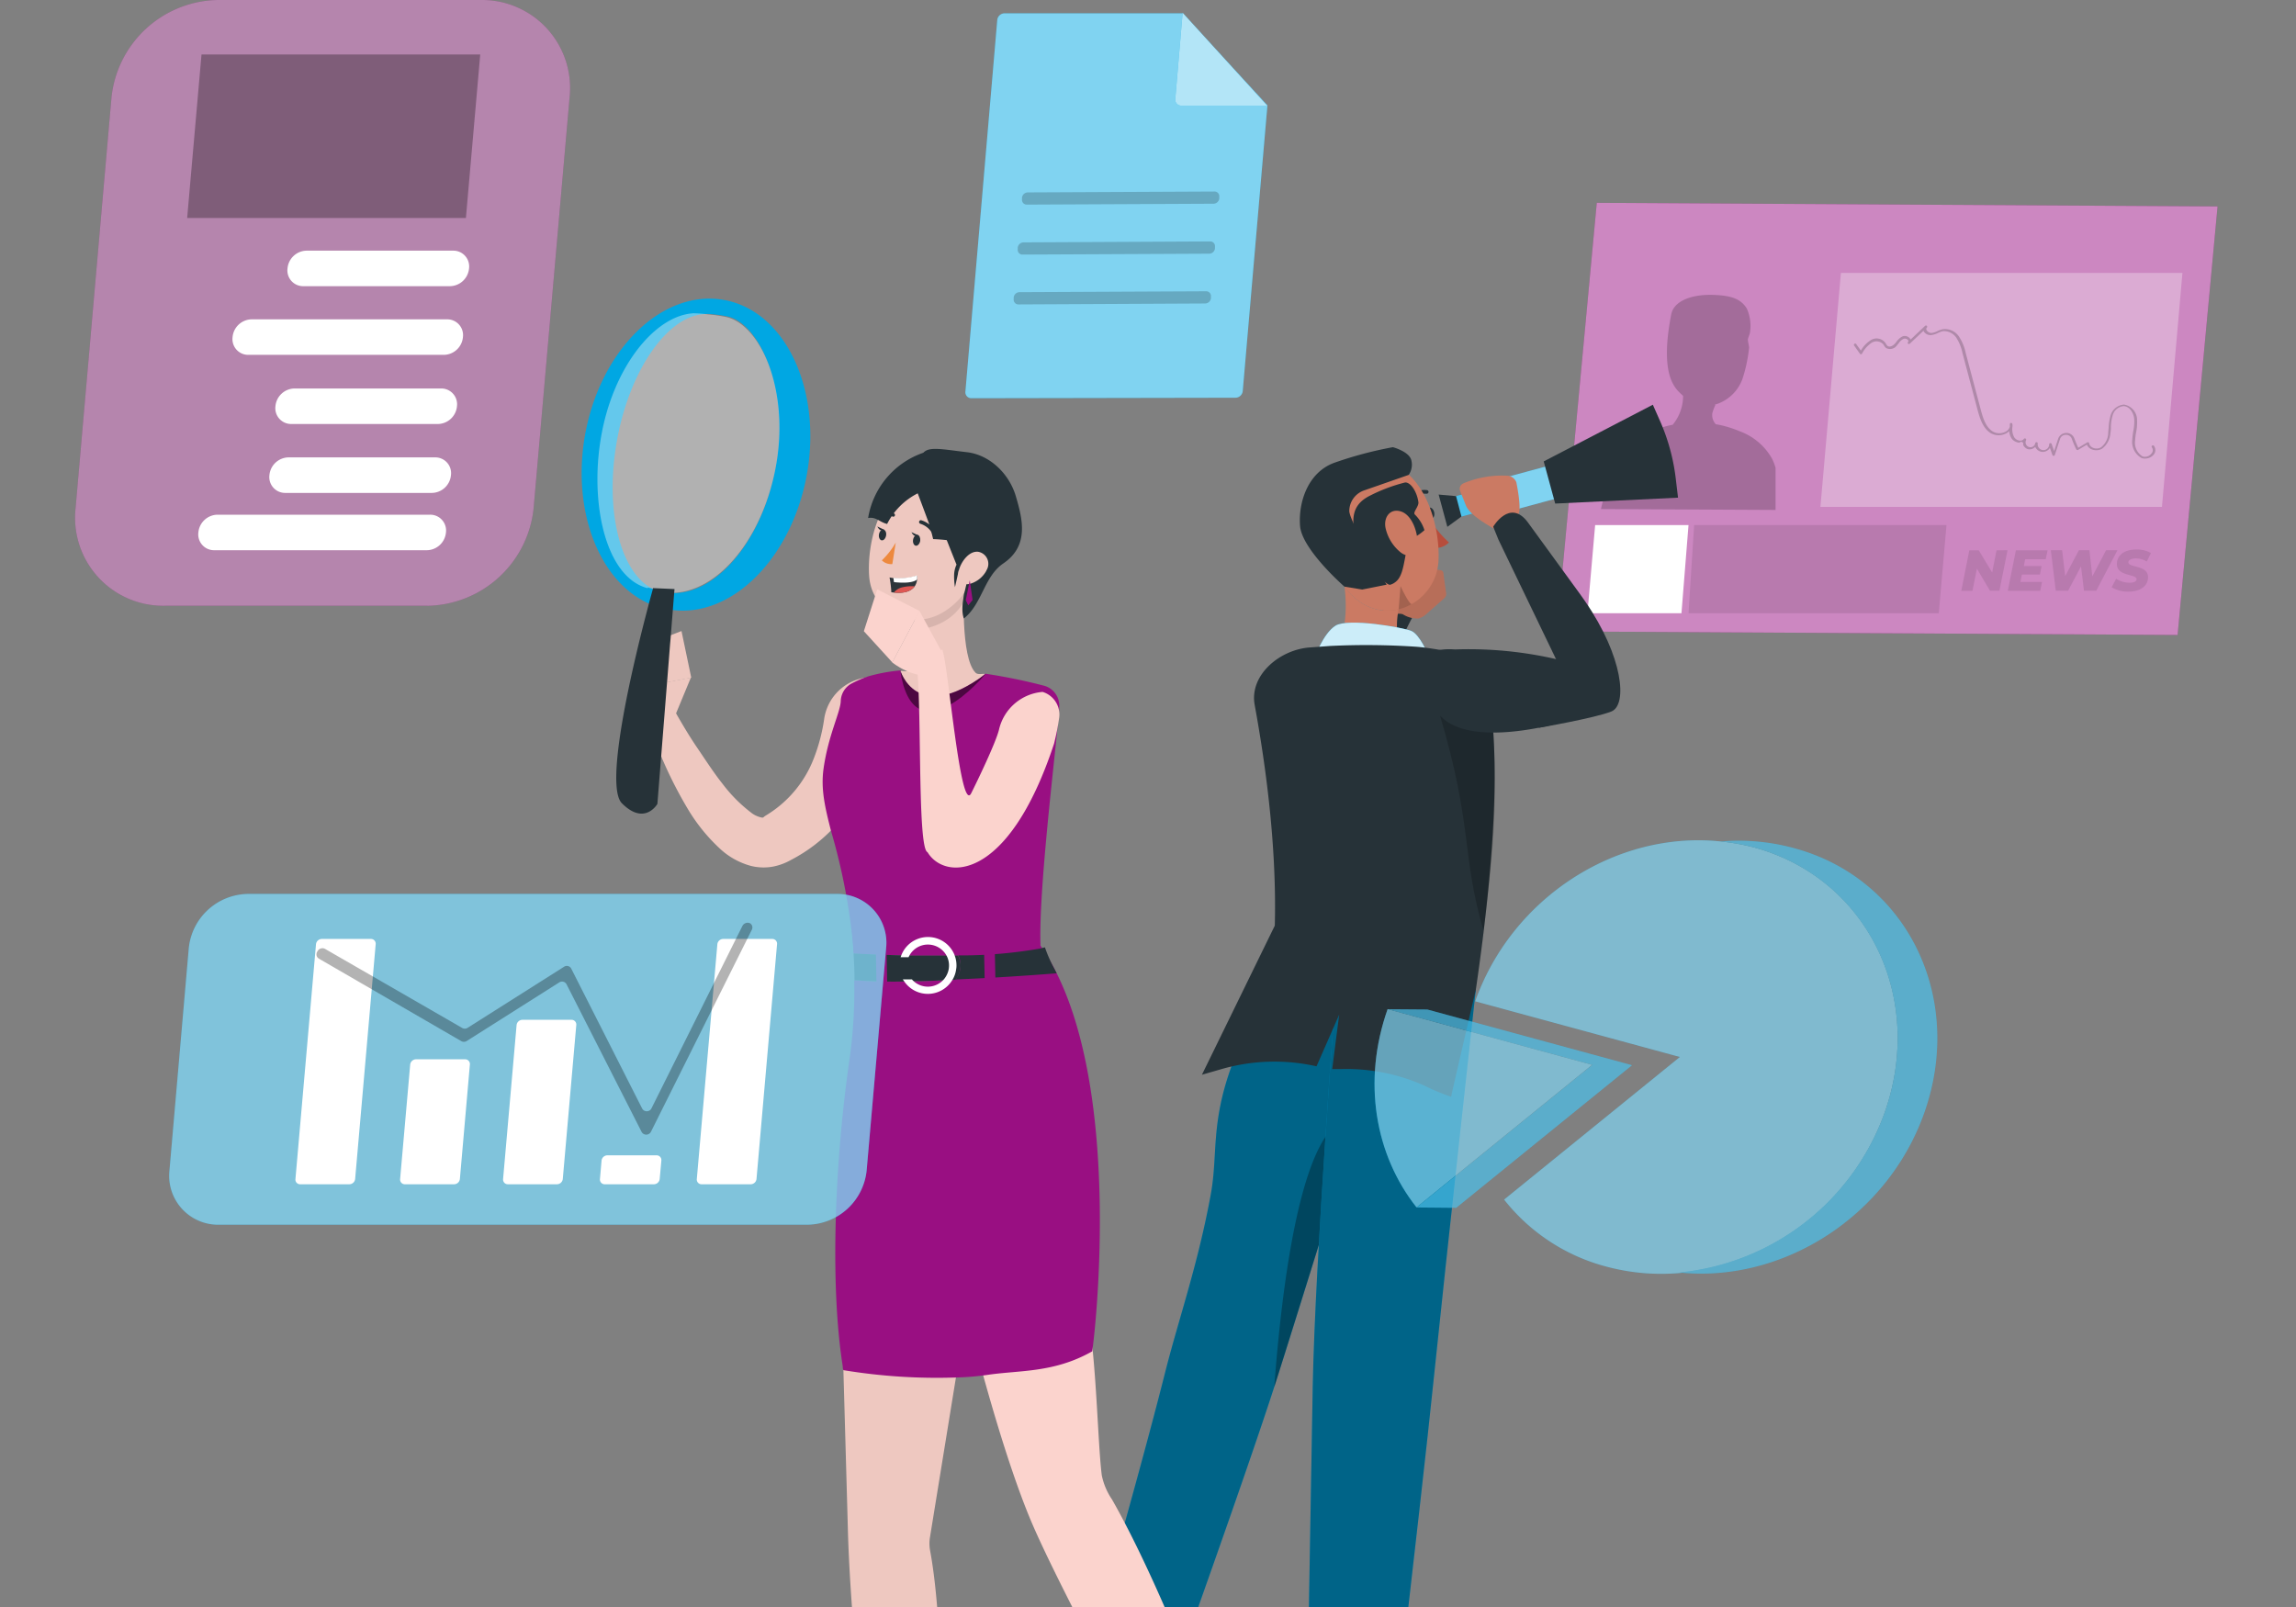 <svg xmlns="http://www.w3.org/2000/svg" xmlns:xlink="http://www.w3.org/1999/xlink" width="400" height="280" viewBox="0 0 400 280">
  <rect x="0" y="0" width="400" height="280" fill="#808080" stroke="none"/>
  <defs>
    <clipPath id="clip-path">
      <rect id="Rectángulo_31075" data-name="Rectángulo 31075" width="400" height="280" transform="translate(180 6457)" fill="#990f82"/>
    </clipPath>
  </defs>
  <g id="Enmascarar_grupo_48" data-name="Enmascarar grupo 48" transform="translate(-180 -6457)" clip-path="url(#clip-path)">
    <g id="Analyze-rafiki" transform="translate(123.89 6380.941)">
      <g id="freepik--Shadow--inject-24" transform="translate(56.11 414.716)">
        <ellipse id="freepik--path--inject-24" cx="200" cy="11.677" rx="200" ry="11.677" fill="#f5f5f5"/>
      </g>
      <g id="freepik--News--inject-24" transform="translate(327.326 111.4)">
        <g id="freepik--monitor-screen--inject-24">
          <g id="freepik--PC--inject-24">
            <path id="Trazado_103921" data-name="Trazado 103921" d="M427.194,185.61l-108.154-.619,6.973-74.671,108.144.629Z" transform="translate(-319.04 -110.32)" fill="#990f82"/>
          </g>
        </g>
        <path id="Trazado_103922" data-name="Trazado 103922" d="M326.013,110.32l-6.973,74.671,108.154.619,6.963-74.661Z" transform="translate(-319.04 -110.32)" fill="#fff" opacity="0.5"/>
        <g id="Grupo_90655" data-name="Grupo 90655" transform="translate(7.695 16.032)" opacity="0.2">
          <path id="Trazado_103923" data-name="Trazado 103923" d="M350.741,149.657a20.3,20.3,0,0,0-2.641-.908,14.05,14.05,0,0,0-1.589-.34,2.352,2.352,0,0,1-.609-1.919,8.061,8.061,0,0,1,.526-1.413l-.1-.072a7.221,7.221,0,0,0,4.848-4.559,26.1,26.1,0,0,0,1.135-5.385c0-.268-.248-1.2-.206-1.465s.32-.9.351-1.124a7.489,7.489,0,0,0-.536-4.209c-.949-1.537-2.4-2.249-5.591-2.383-3.982-.186-7.128,1.032-7.582,3.373-2.259,11.553,1.186,13.245,2.063,14.225a7.87,7.87,0,0,1-1.815,5.023,13.72,13.72,0,0,0-4.054,1.4c-.887.475-4.477,2.311-5.013,3.156-1.908,3.095-3.425,10.129-3.425,10.129l30.419.155V156a8.879,8.879,0,0,0-.67-1.692,10.686,10.686,0,0,0-5.508-4.652Z" transform="translate(-326.5 -125.862)"/>
        </g>
        <path id="Trazado_103924" data-name="Trazado 103924" d="M340.6,180.109H324.22l1.341-15.359h16.267Z" transform="translate(-318.877 -108.605)" fill="#fff"/>
        <path id="Trazado_103925" data-name="Trazado 103925" d="M342.27,164.75h43.963l-1.341,15.359h-43.6Z" transform="translate(-318.339 -108.605)" opacity="0.1"/>
        <path id="Trazado_103926" data-name="Trazado 103926" d="M423.068,162.925h-59.5l3.569-40.765h59.5Z" transform="translate(-317.637 -109.947)" fill="#fff" opacity="0.3"/>
        <g id="Grupo_90656" data-name="Grupo 90656" transform="translate(51.77 21.38)" opacity="0.2">
          <path id="Trazado_103927" data-name="Trazado 103927" d="M419.867,154.228a1.537,1.537,0,0,1-.557-.113,3.2,3.2,0,0,1-1.589-3.218,13.521,13.521,0,0,1,.175-1.465,8.58,8.58,0,0,0,.165-2.063c-.083-1.083-.815-2.259-1.857-2.28a2.176,2.176,0,0,0-1.919,1.681,7.541,7.541,0,0,0-.289,1.95,4.443,4.443,0,0,1-.082,1.032,3.683,3.683,0,0,1-1.454,2.754,2.063,2.063,0,0,1-1.877.083,1.506,1.506,0,0,1-.774-.784l-1.537.918a.206.206,0,0,1-.175,0,.2.2,0,0,1-.145-.113,16.494,16.494,0,0,1-.763-1.815,1.032,1.032,0,0,0-1.032-.7h0a1.031,1.031,0,0,0-1.031.743l-.9,2.764a.217.217,0,0,1-.206.155h0a.237.237,0,0,1-.217-.155l-.433-1.238a1.577,1.577,0,0,1-.268.32,1.465,1.465,0,0,1-1.032.382,1.444,1.444,0,0,1-1.031-.516,1.505,1.505,0,0,1-.227-.361,1.783,1.783,0,0,1-.3.237,1.3,1.3,0,0,1-1.031.144,1.32,1.32,0,0,1-.774-.753.361.361,0,0,0-.619-.361,1.805,1.805,0,0,1-1.424-.774,2.857,2.857,0,0,1-.392-1.238,2.435,2.435,0,0,1-.433.34,2.785,2.785,0,0,1-2.806,0c-1.32-.846-1.846-2.465-2.269-4.044l-2.62-9.872a7.911,7.911,0,0,0-1.083-2.7,2.579,2.579,0,0,0-2.362-1.135,4.21,4.21,0,0,0-.866.32,3.528,3.528,0,0,1-1.186.361,1.372,1.372,0,0,1-1.279-.681v-.1l-2.414,2.28a.227.227,0,0,1-.3,0,.237.237,0,0,1,0-.3.237.237,0,0,0,0-.32.712.712,0,0,0-.732-.248,2.156,2.156,0,0,0-.908.8c-.1.124-.2.248-.3.361a1.454,1.454,0,0,1-1.888.454,1.671,1.671,0,0,1-.371-.454,1.576,1.576,0,0,0-.144-.217,1.6,1.6,0,0,0-2.063-.2,5.158,5.158,0,0,0-1.609,1.857.2.2,0,0,1-.175.1.237.237,0,0,1-.2-.093l-.97-1.372a.227.227,0,1,1,.361-.258l.784,1.093a4.941,4.941,0,0,1,1.578-1.723,1.888,1.888,0,0,1,2.806.567,1.279,1.279,0,0,0,.258.34c.382.289.98-.052,1.289-.4q.134-.155.279-.34a2.62,2.62,0,0,1,1.114-.949,1.155,1.155,0,0,1,1.228.4.847.847,0,0,1,.113.175l2.517-2.383a.217.217,0,0,1,.309,0,.227.227,0,0,1,0,.309.33.33,0,0,0-.062.4,1.032,1.032,0,0,0,.866.536,3.1,3.1,0,0,0,1.032-.33,4.507,4.507,0,0,1,.97-.34A2.96,2.96,0,0,1,387.55,133a8.251,8.251,0,0,1,1.155,2.847l2.62,9.872c.413,1.558.887,3.022,2.063,3.775a2.321,2.321,0,0,0,2.341,0,1.434,1.434,0,0,0,.66-.815v-.454a.227.227,0,0,1,.217-.206h0a.237.237,0,0,1,.227.206,1.724,1.724,0,0,1,0,.516,2.939,2.939,0,0,0,.33,1.795,1.331,1.331,0,0,0,1.031.567h0a.722.722,0,0,0,.629-.3.227.227,0,0,1,.3-.062.217.217,0,0,1,.082.3.866.866,0,0,0,0,.7.846.846,0,0,0,1.609-.186.227.227,0,0,1,.247-.186.217.217,0,0,1,.186.248,1,1,0,1,0,1.991.134.217.217,0,0,1,.186-.217.227.227,0,0,1,.248.144l.433,1.248.691-2.135a1.527,1.527,0,0,1,1.444-1.032h0a1.475,1.475,0,0,1,1.413,1.032c.2.526.413,1.032.65,1.558l1.578-.949a.229.229,0,0,1,.33.175,1.032,1.032,0,0,0,.609.743,1.537,1.537,0,0,0,1.454-.052,3.259,3.259,0,0,0,1.248-2.434c0-.32.062-.64.082-.959a8.409,8.409,0,0,1,.309-2.063,2.641,2.641,0,0,1,2.362-1.991,2.723,2.723,0,0,1,2.28,2.7,8.574,8.574,0,0,1-.165,2.125,11.412,11.412,0,0,0-.175,1.424,2.775,2.775,0,0,0,1.31,2.785,1.4,1.4,0,0,0,1.527-.505.825.825,0,0,0,.113-1.031.227.227,0,1,1,.361-.258,1.227,1.227,0,0,1-.124,1.537,1.96,1.96,0,0,1-1.537.629Z" transform="translate(-369.228 -131.047)"/>
        </g>
        <g id="Grupo_90657" data-name="Grupo 90657" transform="translate(70.473 60.403)" opacity="0.1">
          <path id="Trazado_103928" data-name="Trazado 103928" d="M395.416,169,394,176.056h-1.64l-2.28-3.848-.774,3.868h-1.95l1.4-7.056h1.65l2.331,3.858.763-3.858Z" transform="translate(-387.36 -168.874)"/>
          <path id="Trazado_103929" data-name="Trazado 103929" d="M398.243,170.567l-.237,1.186H401.1l-.289,1.485h-3.146l-.248,1.289h3.765l-.32,1.547H395.21l1.413-7.056h5.519l-.32,1.547Z" transform="translate(-387.113 -168.873)"/>
          <path id="Trazado_103930" data-name="Trazado 103930" d="M414.085,169l-3.693,7.056h-2.135l-.516-4.25-2.249,4.25h-2.146L402.48,169h1.97l.536,4.508L407.369,169h1.836l.5,4.57,2.4-4.57Z" transform="translate(-386.883 -168.874)"/>
          <path id="Trazado_103931" data-name="Trazado 103931" d="M412.75,175.461l.794-1.485a4.394,4.394,0,0,0,2.342.691c.763,0,1.207-.237,1.207-.619,0-.949-3.425-.433-3.425-2.641,0-1.527,1.3-2.527,3.383-2.527a4.982,4.982,0,0,1,2.548.609l-.732,1.485a3.528,3.528,0,0,0-1.929-.536c-.825,0-1.269.3-1.269.681,0,.97,3.425.413,3.425,2.589,0,1.516-1.331,2.507-3.394,2.507a5.529,5.529,0,0,1-2.95-.753Z" transform="translate(-386.56 -168.878)"/>
        </g>
      </g>
      <g id="freepik--Document--inject-24" transform="translate(224.291 78.288)">
        <path id="Trazado_103932" data-name="Trazado 103932" d="M271.778,94.35l-4.3,49.77a1.289,1.289,0,0,1-1.258,1.166l-46.026.083a1.031,1.031,0,0,1-1.032-1.155l5.55-64.738a1.289,1.289,0,0,1,1.258-1.166h31.007Z" transform="translate(-219.153 -78.217)" fill="#00a7e3"/>
        <g id="Grupo_90658" data-name="Grupo 90658" transform="translate(0 0.093)" opacity="0.5">
          <path id="Trazado_103933" data-name="Trazado 103933" d="M271.778,94.35l-4.3,49.77a1.289,1.289,0,0,1-1.258,1.166l-46.026.083a1.031,1.031,0,0,1-1.032-1.155l5.55-64.738a1.289,1.289,0,0,1,1.258-1.166h31.007Z" transform="translate(-219.153 -78.31)" fill="#fff"/>
        </g>
        <path id="Trazado_103934" data-name="Trazado 103934" d="M262.244,108.41l-32.493.155a1.031,1.031,0,0,0-1.032.918v.3a.825.825,0,0,0,.846.908l32.493-.155a1.032,1.032,0,0,0,1.032-.918v-.3a.825.825,0,0,0-.846-.908Z" transform="translate(-218.851 -77.269)" opacity="0.2"/>
        <path id="Trazado_103935" data-name="Trazado 103935" d="M261.545,116.84l-32.513.165a1.031,1.031,0,0,0-1.032.918v.3a.815.815,0,0,0,.836.908l32.493-.155a1.032,1.032,0,0,0,1.032-.918v-.3a.825.825,0,0,0-.815-.918Z" transform="translate(-218.874 -77.003)" opacity="0.2"/>
        <path id="Trazado_103936" data-name="Trazado 103936" d="M260.844,125.26l-32.493.155a1.032,1.032,0,0,0-1.032.918v.3a.825.825,0,0,0,.836.918l32.493-.165a1.032,1.032,0,0,0,1.032-.918v-.3a.825.825,0,0,0-.835-.908Z" transform="translate(-218.896 -76.738)" opacity="0.2"/>
        <path id="Trazado_103937" data-name="Trazado 103937" d="M255.889,78.22,254.61,93.239a1.032,1.032,0,0,0,1.032,1.155h14.967Z" transform="translate(-218.036 -78.22)" fill="#00a7e3"/>
        <path id="Trazado_103938" data-name="Trazado 103938" d="M255.889,78.22,254.61,93.239a1.032,1.032,0,0,0,1.032,1.155h14.967Z" transform="translate(-218.036 -78.22)" fill="#fff" opacity="0.7"/>
      </g>
      <g id="freepik--Info--inject-24" transform="translate(69.191 76.058)">
        <g id="Grupo_90659" data-name="Grupo 90659" opacity="0.7">
          <path id="Trazado_103939" data-name="Trazado 103939" d="M130.227,181.6H84.407a15.339,15.339,0,0,1-15.524-17.01L75.134,93.08A18.949,18.949,0,0,1,93.639,76.06h45.82a15.339,15.339,0,0,1,15.473,17.02l-6.261,71.515a18.928,18.928,0,0,1-18.443,17.01Z" transform="translate(-68.791 -76.058)" fill="#990f82"/>
          <path id="Trazado_103940" data-name="Trazado 103940" d="M130.227,181.6H84.407a15.339,15.339,0,0,1-15.524-17.01L75.134,93.08A18.949,18.949,0,0,1,93.639,76.06h45.82a15.339,15.339,0,0,1,15.473,17.02l-6.261,71.515a18.928,18.928,0,0,1-18.443,17.01Z" transform="translate(-68.791 -76.058)" fill="#fff" opacity="0.5"/>
        </g>
        <path id="Trazado_103941" data-name="Trazado 103941" d="M129.427,169.189H92.4a2.754,2.754,0,0,1-2.785-3.095h0A3.4,3.4,0,0,1,92.932,163h37.031a2.754,2.754,0,0,1,2.785,3.095h0A3.4,3.4,0,0,1,129.427,169.189Z" transform="translate(-68.136 -73.319)" fill="#fff"/>
        <path id="Trazado_103942" data-name="Trazado 103942" d="M132.975,124.589h-25.52a2.744,2.744,0,0,1-2.785-3.095h0a3.394,3.394,0,0,1,3.321-3.095h25.52a2.754,2.754,0,0,1,2.785,3.095h0a3.4,3.4,0,0,1-3.321,3.095Z" transform="translate(-67.661 -74.724)" fill="#fff"/>
        <path id="Trazado_103943" data-name="Trazado 103943" d="M132.216,136.189H98.176a2.744,2.744,0,0,1-2.785-3.095h0A3.394,3.394,0,0,1,98.7,130h34.04a2.754,2.754,0,0,1,2.785,3.095h0A3.394,3.394,0,0,1,132.216,136.189Z" transform="translate(-67.954 -74.359)" fill="#fff"/>
        <path id="Trazado_103944" data-name="Trazado 103944" d="M130.935,147.869h-25.52a2.754,2.754,0,0,1-2.785-3.095h0a3.394,3.394,0,0,1,3.321-3.095h25.52a2.754,2.754,0,0,1,2.785,3.095h0a3.394,3.394,0,0,1-3.321,3.095Z" transform="translate(-67.725 -73.991)" fill="#fff"/>
        <path id="Trazado_103945" data-name="Trazado 103945" d="M129.915,159.509H104.4a2.754,2.754,0,0,1-2.785-3.095h0a3.4,3.4,0,0,1,3.321-3.095h25.52a2.744,2.744,0,0,1,2.785,3.095h0a3.394,3.394,0,0,1-3.321,3.095Z" transform="translate(-67.758 -73.624)" fill="#fff"/>
        <path id="Trazado_103946" data-name="Trazado 103946" d="M136.284,113.75H87.72l2.5-28.49H138.78Z" transform="translate(-68.195 -75.768)" opacity="0.3"/>
      </g>
      <g id="freepik--character-2--inject-24" transform="translate(222.445 146.574)">
        <rect id="Rectángulo_31409" data-name="Rectángulo 31409" width="13.069" height="3.682" transform="translate(84.748 16.625) rotate(-15.16)" fill="#00a7e3"/>
        <rect id="Rectángulo_31410" data-name="Rectángulo 31410" width="13.069" height="3.682" transform="translate(84.748 16.625) rotate(-15.16)" fill="#fff" opacity="0.3"/>
        <path id="Trazado_103947" data-name="Trazado 103947" d="M302.123,159.868l-3.033-.268,1.516,5.622,2.455-1.795Z" transform="translate(-214.789 -143.942)" fill="#263238"/>
        <rect id="Rectángulo_31411" data-name="Rectángulo 31411" width="19.568" height="5.859" transform="translate(92.3 13.656) rotate(-15.16)" fill="#00a7e3"/>
        <rect id="Rectángulo_31412" data-name="Rectángulo 31412" width="19.568" height="5.859" transform="translate(92.3 13.656) rotate(-15.16)" fill="#fff" opacity="0.5"/>
        <path id="Trazado_103948" data-name="Trazado 103948" d="M340.235,160.615l-21.4,1.032-2-7.344,19.011-9.882,1.331,3.012a35.071,35.071,0,0,1,2.641,9.686Z" transform="translate(-214.23 -144.42)" fill="#263238"/>
        <path id="Trazado_103949" data-name="Trazado 103949" d="M275,208.741c0-6.829,3.414-10.315,6.086-14.689l9.655-15.71c.464-.753-2.486,4.044-.846,1.176.918-1.6,4.044-1.619,5.3,1.032-3.373,6.189-3.982,11.347-5.983,18.113a95.712,95.712,0,0,1-3.507,9.284C279.5,219.469,275,211.712,275,208.741Z" transform="translate(-215.548 -143.354)" fill="#263238"/>
        <path id="Trazado_103950" data-name="Trazado 103950" d="M289,180.763c.866-1.774,2.806-5.384,3.662-7.169a1.97,1.97,0,0,1,.567-.784,2.063,2.063,0,0,1,.712-.237,12.729,12.729,0,0,1,5.807-.186.6.6,0,0,1,.371.2.639.639,0,0,1,.113.351c.144,1.032.289,2.146.444,3.218a1.465,1.465,0,0,1,0,.7,1.568,1.568,0,0,1-.454.557l-2.754,2.424a3.558,3.558,0,0,1-1.568.959,4.724,4.724,0,0,1-2.723-.732C292.095,179.639,289,180.763,289,180.763Z" transform="translate(-215.107 -143.547)" fill="#cb7a63"/>
        <g id="Grupo_90660" data-name="Grupo 90660" transform="translate(73.893 28.592)" opacity="0.1">
          <path id="Trazado_103951" data-name="Trazado 103951" d="M289,180.763c.866-1.774,2.806-5.384,3.662-7.169a1.97,1.97,0,0,1,.567-.784,2.063,2.063,0,0,1,.712-.237,12.729,12.729,0,0,1,5.807-.186.6.6,0,0,1,.371.2.639.639,0,0,1,.113.351c.144,1.032.289,2.146.444,3.218a1.465,1.465,0,0,1,0,.7,1.568,1.568,0,0,1-.454.557l-2.754,2.424a3.558,3.558,0,0,1-1.568.959,4.724,4.724,0,0,1-2.723-.732C292.095,179.639,289,180.763,289,180.763Z" transform="translate(-289 -172.138)"/>
        </g>
        <g id="freepik--group--inject-24" transform="translate(0 7.396)">
          <path id="Trazado_103952" data-name="Trazado 103952" d="M297.554,161.81c.351-.062.722.309.825.836s-.093,1.032-.444,1.032a.925.925,0,0,1-.815-.836C297.018,162.316,297.214,161.872,297.554,161.81Z" transform="translate(-214.852 -151.268)" fill="#263238"/>
          <path id="Trazado_103953" data-name="Trazado 103953" d="M298.489,168.763a3.1,3.1,0,0,0,2.445-.959,19.413,19.413,0,0,1-3.4-4.054Z" transform="translate(-214.838 -151.207)" fill="#b74d3c"/>
          <path id="Trazado_103954" data-name="Trazado 103954" d="M294.917,160.347a2.507,2.507,0,0,1,2.135-.866h.1a.32.32,0,0,0,0-.64,3.1,3.1,0,0,0-2.7,1.032.31.31,0,0,0-.082.206.32.32,0,0,0,.309.33A.3.3,0,0,0,294.917,160.347Z" transform="translate(-214.937 -151.362)" fill="#263238"/>
          <path id="Trazado_103955" data-name="Trazado 103955" d="M291.168,192.015c-9.108-.093-10.4-5.075-10.4-5.075,2.764-2.589,3-7.448,2.507-11.79a10.129,10.129,0,0,0,2.661,2.641,8.3,8.3,0,0,0,6.643,1.331.237.237,0,0,0,.113,0,1.148,1.148,0,0,0-.052.258c-.619,3.466-.217,7.221,3.4,8.355C296.047,187.7,301.2,192.118,291.168,192.015Z" transform="translate(-215.366 -150.848)" fill="#cb7a63"/>
          <path id="Trazado_103956" data-name="Trazado 103956" d="M292.911,177.909a12.185,12.185,0,0,0-.279,1.279.237.237,0,0,1-.113,0,8.3,8.3,0,0,1-6.643-1.331,10.129,10.129,0,0,1-2.661-2.641c-.113-1.1-.289-2.187-.475-3.167l9.8,5.622Z" transform="translate(-215.304 -150.945)" fill="#cb7a63"/>
          <path id="Trazado_103957" data-name="Trazado 103957" d="M278.07,187.532s1.527-4.415,3.724-5.776,11.708.3,13.193.918,2.919,4.126,2.919,4.126Z" transform="translate(-215.451 -150.656)" fill="#00a7e3"/>
          <path id="Trazado_103958" data-name="Trazado 103958" d="M278.07,187.532s1.527-4.415,3.724-5.776,11.708.3,13.193.918,2.919,4.126,2.919,4.126Z" transform="translate(-215.451 -150.656)" fill="#fff" opacity="0.8"/>
          <path id="Trazado_103959" data-name="Trazado 103959" d="M301.217,186.031c-1.475-.279-3.095-.536-4.8-.7a129.6,129.6,0,0,0-15.246-.155l-3.352.248c-5.323.279-10.759,4.776-9.8,10.016,5.292,28.831,3.28,44.83,2.641,49.513l35.855.351c4.322-29.429,3.61-44.355,2.311-51.576A9.511,9.511,0,0,0,301.217,186.031Z" transform="translate(-215.771 -150.537)" fill="#263238"/>
          <path id="Trazado_103960" data-name="Trazado 103960" d="M306.922,234.487l-1.351,10.387c2.775-21.27,3.879-30.141,3.043-44.974l-9.284-2.95C305.086,216.363,303.013,221.149,306.922,234.487Z" transform="translate(-214.781 -150.161)" opacity="0.2"/>
          <path id="Trazado_103961" data-name="Trazado 103961" d="M299.689,171.186a9.222,9.222,0,0,1-4.642,7.654H295a7.8,7.8,0,0,1-2.259.908.237.237,0,0,1-.113,0,8.3,8.3,0,0,1-6.643-1.331,10.129,10.129,0,0,1-2.661-2.641c-1.733-2.486-2.4-5.776-3.59-10.387a9.088,9.088,0,0,1,10.6-11.233C297.2,155.528,299.957,165.038,299.689,171.186Z" transform="translate(-215.408 -151.515)" fill="#cb7a63"/>
          <path id="Trazado_103962" data-name="Trazado 103962" d="M294.589,178.186a7.8,7.8,0,0,1-2.259.908l.33-4.044S294.115,178.186,294.589,178.186Z" transform="translate(-215.002 -150.851)" opacity="0.2"/>
          <path id="Trazado_103963" data-name="Trazado 103963" d="M295.532,166.988c-2.383,1.093-1.382,6.364-3.538,7.932a2.588,2.588,0,0,1-.887.454c-1.032.237-5.488-5.859-5.859-7.344-.959-3.878-.949-6.344,1.98-7.994a28.667,28.667,0,0,1,6.5-2.486c1.031,0,2.063,1.743,2.29,3.445.083.774-1.032,1.774-.609,2.156a6.633,6.633,0,0,1,1.661,2.713A9.282,9.282,0,0,1,295.532,166.988Z" transform="translate(-215.243 -151.402)" fill="#263238"/>
          <path id="Trazado_103964" data-name="Trazado 103964" d="M290.772,175.552l-4.26.846-3.095-.505s-7.427-6.468-7.736-10.6,1.382-9.284,5.921-10.965a67.049,67.049,0,0,1,10.253-2.733s2.93.774,3.229,2.342a3.1,3.1,0,0,1-.474,2.486l-7.7,2.682a3.827,3.827,0,0,0-2.651,3.641h0C284.366,164.7,290.772,175.552,290.772,175.552Z" transform="translate(-215.527 -151.59)" fill="#263238"/>
          <path id="Trazado_103965" data-name="Trazado 103965" d="M292.8,162.454c1.908.609,2.847,3.445,2.888,5.24.052,1.98-1.289,3.208-2.991,1.846a7.551,7.551,0,0,1-2.558-4.126C289.709,163.5,290.906,161.856,292.8,162.454Z" transform="translate(-215.073 -151.252)" fill="#cb7a63"/>
          <path id="Trazado_103966" data-name="Trazado 103966" d="M285.394,408.266a.165.165,0,0,1-.134-.144.144.144,0,0,1,.072-.175c.134-.052,2.62-1.465,3.806-1.145a.846.846,0,0,1,.547.392.64.64,0,0,1,0,.732c-.289.423-1.135.536-2.063.536a13.077,13.077,0,0,1-2.228-.2Zm3.321-1.2a7.489,7.489,0,0,0-2.8.908c1.331.186,3.095.175,3.466-.278.072-.072.113-.165,0-.371a.444.444,0,0,0-.33-.237.887.887,0,0,0-.33,0Z" transform="translate(-215.225 -143.549)" fill="#00a7e3"/>
          <path id="Trazado_103967" data-name="Trazado 103967" d="M285.322,408.277a.216.216,0,0,1-.072-.155,4.508,4.508,0,0,1,1.093-2.744,1.217,1.217,0,0,1,.949-.279c.464,0,.629.279.629.475.144.825-1.547,2.331-2.414,2.723h-.072a.227.227,0,0,1-.113-.021Zm1.857-2.857a.867.867,0,0,0-.6.248,3.981,3.981,0,0,0-.939,2.187c.887-.526,2.063-1.733,1.95-2.218,0,0,0-.186-.33-.186h-.1Z" transform="translate(-215.225 -143.602)" fill="#00a7e3"/>
          <path id="Trazado_103968" data-name="Trazado 103968" d="M278.46,392.13l7.1.01-.6,16.391-7.138-.01Z" transform="translate(-215.459 -144.01)" fill="#cb7a63"/>
          <path id="Trazado_103969" data-name="Trazado 103969" d="M286.712,407.786c4.858,2.981,6.344,3.095,11.955,4.343,1.228.279.444,3.239-2.486,3.239-4.858,0-5.364-.237-9.511-.248-3.548,0-7.613.155-10.439.2a1.106,1.106,0,0,1-.258,0,1.032,1.032,0,0,1-.763-1.238l1.372-6.334a.629.629,0,0,1,.609-.485H285a3.27,3.27,0,0,1,1.712.526Z" transform="translate(-215.542 -143.533)" fill="#263238"/>
          <path id="Trazado_103970" data-name="Trazado 103970" d="M278.45,392.14l-.33,8.417,7.128.01.3-8.417Z" transform="translate(-215.449 -144.01)" opacity="0.2"/>
          <path id="Trazado_103971" data-name="Trazado 103971" d="M227.723,408.185a.2.2,0,0,1-.134.134.155.155,0,0,1-.175-.093c-.062-.124-1.423-2.62-1.032-3.8a.867.867,0,0,1,.392-.536.65.65,0,0,1,.743,0c.4.309.505,1.155.5,2.063a13.03,13.03,0,0,1-.289,2.228Zm-1.114-3.332a7.55,7.55,0,0,0,.825,2.8c.217-1.32.248-3.095-.206-3.445-.062-.083-.165-.113-.371,0a.454.454,0,0,0-.248.33,1.1,1.1,0,0,0,0,.32Z" transform="translate(-217.082 -143.643)" fill="#00a7e3"/>
          <path id="Trazado_103972" data-name="Trazado 103972" d="M227.766,408.19a.175.175,0,0,1-.155.072c-.072,0-2-.175-2.723-1.135a1.207,1.207,0,0,1-.268-.949c0-.454.3-.619.485-.619.815-.113,2.311,1.6,2.682,2.455v.062a.144.144,0,0,1-.021.113Zm-2.847-1.867a.959.959,0,0,0,.237.588,3.951,3.951,0,0,0,2.176.959c-.516-.887-1.7-2.063-2.187-1.97,0,0-.186,0-.2.32v.1Z" transform="translate(-217.136 -143.587)" fill="#00a7e3"/>
          <path id="Trazado_103973" data-name="Trazado 103973" d="M231.706,392.03l6.921.505-4.085,16.525-6.963-.505Z" transform="translate(-217.042 -144.013)" fill="#cb7a63"/>
          <path id="Trazado_103974" data-name="Trazado 103974" d="M226.272,407.2c-1.908,2.218-2.919,3.352-8.407,5.065-1.217.371-.186,3.26,2.744,3,4.848-.423,2.176-.413,6.3-.774,3.538-.309,7.6-.5,10.418-.691a.889.889,0,0,0,.279-.052,1.032,1.032,0,0,0,.691-1.3l-1.9-6.189a.6.6,0,0,0-.64-.423l-7.767.67a2.465,2.465,0,0,0-1.723.691Z" transform="translate(-217.364 -143.578)" fill="#263238"/>
          <path id="Trazado_103975" data-name="Trazado 103975" d="M231.635,392.04l-2.115,8.489,6.942.505,2.1-8.5Z" transform="translate(-216.981 -144.013)" opacity="0.2"/>
          <path id="Trazado_103976" data-name="Trazado 103976" d="M271.915,243.062a73.733,73.733,0,0,0-6.56,13.2c-3.806,10.315-2.455,15.658-3.724,22.621-2.238,12.244-5.58,21.662-7.932,30.945-7.324,29.078-25.5,90.484-25.5,90.484l12.5,2.754s25.891-71.339,32.472-92.145C279.105,292.2,294.33,243,294.33,243Z" transform="translate(-217.023 -148.709)" fill="#00a7e3"/>
          <path id="Trazado_103977" data-name="Trazado 103977" d="M271.915,243.062a73.733,73.733,0,0,0-6.56,13.2c-3.806,10.315-2.455,15.658-3.724,22.621-2.238,12.244-5.58,21.662-7.932,30.945-7.324,29.078-25.5,90.484-25.5,90.484l12.5,2.754s25.891-71.339,32.472-92.145C279.105,292.2,294.33,243,294.33,243Z" transform="translate(-217.023 -148.709)" opacity="0.4"/>
          <path id="Trazado_103978" data-name="Trazado 103978" d="M226.774,393.27l-.124,4.446,15.06,1.63s1.341-4.858,1.279-4.858Z" transform="translate(-217.071 -143.974)" fill="#00a7e3"/>
          <path id="Trazado_103979" data-name="Trazado 103979" d="M226.774,393.27l-.124,4.446,15.06,1.63s1.341-4.858,1.279-4.858Z" transform="translate(-217.071 -143.974)" fill="#fff" opacity="0.8"/>
          <path id="Trazado_103980" data-name="Trazado 103980" d="M285.936,265c-4.8,15.473-10.872,34.979-14.111,45.232-.155.5-.33,1.031-.5,1.558,1.279-17.123,4.642-45.83,13.245-46.882A3.1,3.1,0,0,1,285.936,265Z" transform="translate(-215.663 -148.02)" opacity="0.3"/>
          <path id="Trazado_103981" data-name="Trazado 103981" d="M281.932,243s-3.652,47.181-4.064,69.493c-.392,20.785-1.558,91.134-1.558,91.134h12.058s8.458-71.6,10.594-92.712c2.063-19.991,7.3-67.512,7.3-67.512Z" transform="translate(-215.506 -148.709)" fill="#00a7e3"/>
          <path id="Trazado_103982" data-name="Trazado 103982" d="M281.932,243s-3.652,47.181-4.064,69.493c-.392,20.785-1.558,91.134-1.558,91.134h12.058s8.458-71.6,10.594-92.712c2.063-19.991,7.3-67.512,7.3-67.512Z" transform="translate(-215.506 -148.709)" opacity="0.4"/>
          <path id="Trazado_103983" data-name="Trazado 103983" d="M271.808,232.585l-12.7,25.994,3.363-.97a33.266,33.266,0,0,1,16.6-.5h0l3.951-9.005-1.217,9.48h1.733a33.246,33.246,0,0,1,14.441,2.94,34.854,34.854,0,0,0,4.549,1.888c0-.289,4.25-18.443,4.25-18.443S301.144,214.069,271.808,232.585Z" transform="translate(-216.048 -149.228)" fill="#263238"/>
          <path id="Trazado_103984" data-name="Trazado 103984" d="M274.57,394.636l.413,4.425H289.64s.691-4.962.64-4.962Z" transform="translate(-215.561 -143.948)" fill="#00a7e3"/>
          <path id="Trazado_103985" data-name="Trazado 103985" d="M274.57,394.636l.413,4.425H289.64s.691-4.962.64-4.962Z" transform="translate(-215.561 -143.948)" fill="#fff" opacity="0.8"/>
          <path id="Trazado_103986" data-name="Trazado 103986" d="M308.736,165.694s-4.27-2.228-5-4.074l-1.032-2.589a1.032,1.032,0,0,1,.578-1.279,17.339,17.339,0,0,1,7.747-1.331,1.836,1.836,0,0,1,1.475,1.1s1.093,5.158.237,5.725Z" transform="translate(-214.677 -151.439)" fill="#cb7a63"/>
          <path id="Trazado_103987" data-name="Trazado 103987" d="M314.293,164.28l9.17,12.605c.3.4.588.815.856,1.217,6.643,9.665,7.4,18.041,4.59,19.186s-12.667,2.857-12.667,2.857l1.269-10.016,2.476-.413-10.759-22.332-.928-2.28S311.188,160.185,314.293,164.28Z" transform="translate(-214.498 -151.241)" fill="#263238"/>
          <path id="Trazado_103988" data-name="Trazado 103988" d="M302.063,185.761a68.008,68.008,0,0,1,20.579,2.445l1.166,9.366s-18.33,6.189-24.354-.268C294.832,192.363,293.347,185.132,302.063,185.761Z" transform="translate(-214.894 -150.515)" fill="#263238"/>
        </g>
      </g>
      <g id="freepik--character-1--inject-24" transform="translate(157.443 128.09)">
        <path id="Trazado_103989" data-name="Trazado 103989" d="M206.359,190c0,.567.072.9.093,1.32V192.5c0,.763,0,1.537-.052,2.29-.083,1.527-.248,3.095-.475,4.57a37.9,37.9,0,0,1-2.589,8.933,27.758,27.758,0,0,1-12.884,14.018,10.315,10.315,0,0,1-3.187,1.166,9.139,9.139,0,0,1-3.775-.134,12.853,12.853,0,0,1-5.219-2.837,31.069,31.069,0,0,1-5.859-7.221,73.6,73.6,0,0,1-6.921-15.473l4.487-1.867c1.279,2.249,2.63,4.58,4.126,6.777s2.888,4.374,4.466,6.354a25.953,25.953,0,0,0,4.91,4.951,4.353,4.353,0,0,0,1.939.9c.175,0,.186,0,.258-.052s-.1,0,.547-.4a19.96,19.96,0,0,0,8.252-9.954,31.072,31.072,0,0,0,1.764-6.725h0a8.51,8.51,0,0,1,6.973-7.221Z" transform="translate(-153.996 -124.5)" fill="#eec8c0"/>
        <path id="Trazado_103990" data-name="Trazado 103990" d="M166.245,199.649c-3.095-2.476-3.095-7.221-3.095-7.221l9.954-1.919-3.2,7.716Z" transform="translate(-154.07 -124.484)" fill="#eec8c0"/>
        <path id="Trazado_103991" data-name="Trazado 103991" d="M173.164,190.778l-9.954,1.908,1.114-7.262,7.138-2.775Z" transform="translate(-154.068 -124.731)" fill="#eec8c0"/>
        <path id="Trazado_103992" data-name="Trazado 103992" d="M166.037,179.623a14.442,14.442,0,0,0,3.352,1.032c.289,0,.567.093.856.113,10.377,1.248,20.692-9.1,23.333-23.6,2.682-14.864-3.755-28.521-14.441-30.44s-21.486,8.582-24.189,23.457C152.576,163.49,157.424,175.765,166.037,179.623ZM160.5,151.194c2.228-12.254,8.737-21.528,15.06-21.982a6.292,6.292,0,0,1,1.393,0h0a22.5,22.5,0,0,1,2.764.392c5.6,1.135,10.872,12.75,8.458,26.077-2.207,12.595-10.037,22.085-17.68,22.116a7.817,7.817,0,0,1-1.547-.113h-.464l-.227-.052a6.365,6.365,0,0,1-1.485-.526c-5.694-2.816-8.469-13.709-6.272-25.881Z" transform="translate(-154.347 -126.501)" fill="#00a7e3"/>
        <path id="Trazado_103993" data-name="Trazado 103993" d="M165.778,176.883a.414.414,0,0,1,0-.124l4.023.939c8.3,0,15.988-9.552,18.3-22.023,2.455-13.327-2.7-24.88-8.809-26.077a26.181,26.181,0,0,0-3-.423h0a21.177,21.177,0,0,0-2.538-.2c-6.87.382-14.214,9.7-16.184,22C155.71,162.411,158.526,175.027,165.778,176.883Z" transform="translate(-154.263 -126.423)" fill="#fafafa" opacity="0.4"/>
        <path id="Trazado_103994" data-name="Trazado 103994" d="M161.17,212.885c3.982,4,6.189.113,6.189.113l.32-4.033,1.444-18.165.444-5.611.093-1.032.382-4.848.237-3.022.062-.722-3.755-.165a.414.414,0,0,0,0,.124c-.093.309-.351,1.248-.722,2.62-.093.392-.217.815-.33,1.289-.691,2.62-1.609,6.292-2.5,10.264C160.891,199.3,158.962,210.667,161.17,212.885Z" transform="translate(-154.163 -124.96)" fill="#263238"/>
        <path id="Trazado_103995" data-name="Trazado 103995" d="M198.31,298.9s.825,28.975,1.032,36.567c.619,24.5,7.169,74.712,7.169,74.712l8.458-.237s2.5-50.482-1.31-70.782a6.674,6.674,0,0,1,0-2.352l5.89-36.258Z" transform="translate(-152.962 -121.068)" fill="#eec8c0"/>
        <path id="Trazado_103996" data-name="Trazado 103996" d="M219.38,297.97s5.5,22.693,11.14,36.155c6.829,16.257,36.1,68.977,36.1,68.977l5.632-5.292s-14.678-44.623-27.552-67.265a11.636,11.636,0,0,1-1.785-4.209c-.908-7.066-.949-27.748-4.126-34.927Z" transform="translate(-152.298 -121.304)" fill="#fbd3cd"/>
        <path id="Trazado_103997" data-name="Trazado 103997" d="M236.259,195.778v.34h0c-.093,1.032-.227,2.383-.371,3.858a.2.2,0,0,1,0,.083c-1.032,10.078-3.095,27.964-2.9,36.65a1.5,1.5,0,0,1,0,.371,2.8,2.8,0,0,1-.134.722,3.6,3.6,0,0,1-2.868,2.486,86.771,86.771,0,0,1-10.057,1.083h-.794a4.209,4.209,0,0,0,.062-.815,3.785,3.785,0,0,0-.4-1.609h-7.943c-4.673-.083-8.562-.268-10.253-.361a2.8,2.8,0,0,1,0,.3,2.528,2.528,0,0,1-.083-.3,1.589,1.589,0,0,1-.052-.32,107.546,107.546,0,0,0-3.971-21.053c-1.032-4.044-1.785-7.221-1.289-10.779.815-5.828,2.94-9.851,3-11.8a3.59,3.59,0,0,1,1.98-3.095,19.224,19.224,0,0,1,2.826-1.207h0a29.679,29.679,0,0,1,5.622-1.031h0v.052l.423,1.619.072.093h0l2.063,2.7.609.134,2.62.557,2.837-.526.475-.083,3.94-2.538h0l1.454-1.176.175-.186.093-.072h0a98.074,98.074,0,0,1,10.109,2.063,3.59,3.59,0,0,1,2.754,3.837Z" transform="translate(-153.065 -124.522)" fill="#990f82"/>
        <path id="Trazado_103998" data-name="Trazado 103998" d="M221.281,190.159c-2.692-2.672-2-15.029-2-15.029l-7.489,5.415s-.237,7.633-2.063,9.16c-.413.361-1.032.083-1.568.134l.516,1.929,1.5,2.362,2,1.341,2.888-.083,2.579-.815,2.909-2.156,2.362-2.063C222.436,190.314,221.673,190.541,221.281,190.159Z" transform="translate(-152.652 -124.968)" fill="#eec8c0"/>
        <path id="Trazado_103999" data-name="Trazado 103999" d="M211.22,182.671c5.013-.712,7.221-3.394,8.252-5.488l-.279-2.063-7.489,5.415Z" transform="translate(-152.555 -124.969)" opacity="0.1"/>
        <path id="Trazado_104000" data-name="Trazado 104000" d="M205.9,405.887l9.634-.557a.774.774,0,0,1,.794.557l2.187,7.736a1.279,1.279,0,0,1-.877,1.6,1.123,1.123,0,0,1-.268.052c-3.476.144-6.571.124-10.893.382-5.106.3-3.775.836-9.768,1.269-3.61.258-4.508-3.817-2.981-4.126,6.952-1.289,7.561-3.445,10.119-6.117a3.094,3.094,0,0,1,2.053-.794Z" transform="translate(-153.129 -117.714)" fill="#263238"/>
        <path id="Trazado_104001" data-name="Trazado 104001" d="M264.846,396.444l5.364-4.209a.774.774,0,0,1,.97,0l5.8,5.384a1.289,1.289,0,0,1,.258,1.805,1.155,1.155,0,0,1-.186.206c-2.682,2.207-3.579,2.62-6.87,5.426-3.889,3.311-2.507,2.94-7.025,6.9-2.723,2.383-5.9-.32-4.858-1.465,4.776-5.23,4.972-8.458,5.405-12.131a3.1,3.1,0,0,1,1.145-1.919Z" transform="translate(-151.078 -118.132)" fill="#263238"/>
        <path id="Trazado_104002" data-name="Trazado 104002" d="M234.386,238.147c-.371-.64-.753-1.248-1.166-1.846a5.157,5.157,0,0,0-.413-.6c-.144-.217-.289-.433-.444-.629l-32.276-1.723s.155,1.5.289,3.909c1.692.093,5.58.279,10.253.361h7.943a3.786,3.786,0,0,1,.4,1.609,4.208,4.208,0,0,1-.062.815,3.951,3.951,0,0,1-.815,1.774c-1.98.1-3.992.175-5.931.237h-1.032a91.154,91.154,0,0,1-10.645-.165,86.461,86.461,0,0,1-.774,13.472c-2.527,17.257-3.548,39.125-1.228,53.814v.144a2.286,2.286,0,0,0,.1.516,100,100,0,0,0,19.6,1.279,45.131,45.131,0,0,0,5.715-.485c5.622-.8,11.439-.34,18.031-4.064C242.061,306.536,247.848,261.046,234.386,238.147Z" transform="translate(-152.997 -123.134)" fill="#990f82"/>
        <path id="Trazado_104003" data-name="Trazado 104003" d="M218.919,239.111a4.211,4.211,0,0,1-.062.815,3.951,3.951,0,0,1-.815,1.774c-1.98.1-3.992.175-5.931.237H211.08a91.154,91.154,0,0,1-10.645-.165c0-1.63-.072-3.095-.144-4.353a2.8,2.8,0,0,0,0-.3c1.692.093,5.581.279,10.253.361h7.943a3.785,3.785,0,0,1,.433,1.63Z" transform="translate(-152.9 -123.015)" fill="#263238"/>
        <path id="Trazado_104004" data-name="Trazado 104004" d="M235.118,240.6s-8.19.681-16.638,1.032l-.98.052a3.951,3.951,0,0,0,.815-1.774,4.211,4.211,0,0,0,.062-.815,3.785,3.785,0,0,0-.4-1.609h.846a79.973,79.973,0,0,0,13.214-1.166,2.471,2.471,0,0,0,.547-.124l.485-.113h0a23.992,23.992,0,0,0,1.661,3.765Z" transform="translate(-152.357 -123.048)" fill="#263238"/>
        <path id="Trazado_104005" data-name="Trazado 104005" d="M208.13,189.2s2.734,9.81,14.864.753C222.994,189.953,210.482,205.013,208.13,189.2Z" transform="translate(-152.653 -124.525)" fill="#990f82"/>
        <path id="Trazado_104006" data-name="Trazado 104006" d="M208.13,189.2s2.734,9.81,14.864.753C222.994,189.953,210.482,205.013,208.13,189.2Z" transform="translate(-152.653 -124.525)" opacity="0.5"/>
        <path id="Trazado_104007" data-name="Trazado 104007" d="M212.09,194.85a1.558,1.558,0,1,1,.093,3.095Z" transform="translate(-152.528 -124.347)" fill="#fff"/>
        <path id="Trazado_104008" data-name="Trazado 104008" d="M222.366,167.716c-1.434,6.4-1.908,9.119-5.694,11.9-5.7,4.2-13.245,1.032-13.76-5.653-.444-6.024,1.97-15.473,8.706-17.01a8.943,8.943,0,0,1,10.748,10.759Z" transform="translate(-152.819 -125.548)" fill="#eec8c0"/>
        <path id="Trazado_104009" data-name="Trazado 104009" d="M211.569,167.442c-.093.526-.444.908-.774.856s-.557-.526-.475-1.032.433-.908.774-.856S211.62,166.936,211.569,167.442Z" transform="translate(-152.584 -125.243)" fill="#263238"/>
        <path id="Trazado_104010" data-name="Trazado 104010" d="M205.809,166.531c-.093.536-.433.908-.774.856s-.557-.526-.475-1.032.433-.908.774-.846S205.891,166.016,205.809,166.531Z" transform="translate(-152.766 -125.272)" fill="#263238"/>
        <path id="Trazado_104011" data-name="Trazado 104011" d="M205.487,165.557l-1.2-.567S204.775,166.083,205.487,165.557Z" transform="translate(-152.774 -125.288)" fill="#263238"/>
        <path id="Trazado_104012" data-name="Trazado 104012" d="M207.474,167.71a14.1,14.1,0,0,1-2.424,3.095,2.311,2.311,0,0,0,1.826.65Z" transform="translate(-152.75 -125.202)" fill="#ed893e"/>
        <path id="Trazado_104013" data-name="Trazado 104013" d="M214.084,166.715a.32.32,0,0,1-.3-.217,3.693,3.693,0,0,0-2.228-1.95.32.32,0,0,1-.206-.4.309.309,0,0,1,.382-.206h0a4.229,4.229,0,0,1,2.641,2.362.3.3,0,0,1-.206.382h0a.154.154,0,0,1-.083.031Z" transform="translate(-152.552 -125.321)" fill="#263238"/>
        <path id="Trazado_104014" data-name="Trazado 104014" d="M204.48,163.6a.33.33,0,0,1-.279-.165.32.32,0,0,1,.113-.423,3.1,3.1,0,0,1,2.878-.217.3.3,0,0,1,.144.4h0a.3.3,0,0,1-.413.134h0a2.476,2.476,0,0,0-2.249.2.32.32,0,0,1-.2.072Z" transform="translate(-152.778 -125.365)" fill="#263238"/>
        <path id="Trazado_104015" data-name="Trazado 104015" d="M211.247,166.507l-1.2-.557S210.535,167.033,211.247,166.507Z" transform="translate(-152.592 -125.258)" fill="#263238"/>
        <path id="Trazado_104016" data-name="Trazado 104016" d="M225.986,171.85c-3.352,2.29-3.672,7.076-6.86,9.583-.784-2.2.464-5.735,1.032-8.335a1.217,1.217,0,0,0,0-.856c-.258-.423-.97-.32-1.289.072a2.445,2.445,0,0,0-.34,1.444c-.1-.248-.2-.5-.289-.732-.227,1.032-.433,1.97-.66,2.95a11.037,11.037,0,0,1-.144-2.3,4.466,4.466,0,0,1,.413-1.619c-8.984-22.477-7.9-20.713,1.795-19.6,4.023.464,7.4,3.786,8.541,7.685S230.577,168.745,225.986,171.85Z" transform="translate(-152.54 -125.701)" fill="#263238"/>
        <path id="Trazado_104017" data-name="Trazado 104017" d="M222.849,172.561a4.724,4.724,0,0,1-2.785,2.269c-1.578.454-2.393-.959-1.97-2.476.4-1.362,1.692-3.229,3.291-3.095a2.125,2.125,0,0,1,1.465,3.26Z" transform="translate(-152.342 -125.154)" fill="#eec8c0"/>
        <path id="Trazado_104018" data-name="Trazado 104018" d="M206.35,173.609a18,18,0,0,1,.309,2.579l.464.052c2.063.217,3.095-.371,3.61-1.083a2.7,2.7,0,0,0,.413-1.135,2.549,2.549,0,0,0,0-.722,10.006,10.006,0,0,1-4.126.423Z" transform="translate(-152.709 -125.026)" fill="#2e353a"/>
        <path id="Trazado_104019" data-name="Trazado 104019" d="M207,173.673l.1.753c1.95.2,3.352.083,4.023-.454a2.549,2.549,0,0,0,0-.722A10.006,10.006,0,0,1,207,173.673Z" transform="translate(-152.688 -125.028)" fill="#fff"/>
        <path id="Trazado_104020" data-name="Trazado 104020" d="M207.1,176.184c2.063.217,3.095-.371,3.61-1.083a6.829,6.829,0,0,0-2.342.217,2.486,2.486,0,0,0-1.269.866Z" transform="translate(-152.685 -124.97)" fill="#de5753"/>
        <path id="Trazado_104021" data-name="Trazado 104021" d="M219.921,174.09l-.7,3.456.433.9.753-.939Z" transform="translate(-152.303 -125.001)" fill="#990f82"/>
        <path id="Trazado_104022" data-name="Trazado 104022" d="M235.764,197.652a44.427,44.427,0,0,1-.887,4.5c-8,24.282-19.114,23.849-22.054,18.928-1.888-.7-.856-28.294-2.063-33.834l4.632-1.454c1.032,2.352,3.146,28.965,5.065,24.983,1.032-2.063,4.291-8.809,4.827-11.068h0a8.5,8.5,0,0,1,7.592-6.55A4.126,4.126,0,0,1,235.764,197.652Z" transform="translate(-152.57 -124.632)" fill="#fbd3cd"/>
        <path id="Trazado_104023" data-name="Trazado 104023" d="M214.33,190.39c-3.868.856-7.53-2.166-7.53-2.166l4.755-8.954,4,7.334Z" transform="translate(-152.695 -124.838)" fill="#fbd3cd"/>
        <path id="Trazado_104024" data-name="Trazado 104024" d="M211.727,179.385l-4.755,8.954L202.01,182.9l2.331-7.293Z" transform="translate(-152.845 -124.953)" fill="#fbd3cd"/>
        <path id="Trazado_104025" data-name="Trazado 104025" d="M213.437,152.229a14.513,14.513,0,0,0-10.707,11.7c1.362-.258,1.97.7,3.311,1.032a12.017,12.017,0,0,1,5.333-5.333q.939,2.486,1.867,5c.34.908.815,2.971.815,2.971a30.734,30.734,0,0,1,3.951.4s1.723-6.674.093-11.13c-.691-1.9-1.537-3.909-3.27-4.941Z" transform="translate(-152.823 -125.699)" fill="#263238"/>
        <rect id="Rectángulo_31413" data-name="Rectángulo 31413" width="1.867" height="6.272" transform="translate(70.106 113.436) rotate(-1.18)" fill="#990f82"/>
        <rect id="Rectángulo_31414" data-name="Rectángulo 31414" width="1.867" height="6.272" transform="translate(51.252 113.834) rotate(-1.18)" fill="#990f82"/>
        <path id="Trazado_104026" data-name="Trazado 104026" d="M217.628,237.507a4.982,4.982,0,0,0-9.284,0l-.134.351H209.6l.072-.144a3.662,3.662,0,0,1,3.218-2.063,3.7,3.7,0,0,1,3.4,2.063,3.559,3.559,0,0,1,.361,1.506,3.94,3.94,0,0,1-.062.763,3.868,3.868,0,0,1-.774,1.65,3.682,3.682,0,0,1-5.55.175l-.072-.093h-1.6l.279.392a4.982,4.982,0,0,0,8.345-.258,4.673,4.673,0,0,0,.67-1.857,3.674,3.674,0,0,0,.062-.846,4.715,4.715,0,0,0-.33-1.64Z" transform="translate(-152.65 -123.103)" fill="#fff"/>
      </g>
      <g id="freepik--chart-2--inject-24" transform="translate(295.576 222.474)">
        <g id="Grupo_90662" data-name="Grupo 90662" transform="translate(17.545 0)" opacity="0.7">
          <path id="Trazado_104027" data-name="Trazado 104027" d="M376.6,265.45A42.364,42.364,0,0,1,340.816,293.4a37.072,37.072,0,0,1-12.78-1.145A33.524,33.524,0,0,1,310.3,280.6l30.626-24.849-35.659-9.7c6.437-18.206,24.756-29.759,42.746-27.851h0a37.184,37.184,0,0,1,5.776,1.031C373.525,224.54,383.717,245.232,376.6,265.45Z" transform="translate(-305.27 -218.001)" fill="#00a7e3"/>
          <path id="Trazado_104028" data-name="Trazado 104028" d="M376.6,265.45A42.364,42.364,0,0,1,340.816,293.4a37.072,37.072,0,0,1-12.78-1.145A33.524,33.524,0,0,1,310.3,280.6l30.626-24.849-35.659-9.7c6.437-18.206,24.756-29.759,42.746-27.851h0a37.184,37.184,0,0,1,5.776,1.031C373.525,224.54,383.717,245.232,376.6,265.45Z" transform="translate(-305.27 -218.001)" fill="#fff" opacity="0.5"/>
          <path id="Trazado_104029" data-name="Trazado 104029" d="M382.424,265.447c-6.416,18.175-24.756,29.718-42.694,27.851a42.364,42.364,0,0,0,35.783-27.851c7.117-20.166-3.095-40.858-22.766-46.212a37.19,37.19,0,0,0-5.776-1.032,36.546,36.546,0,0,1,12.688,1.145C379.35,224.61,389.521,245.281,382.424,265.447Z" transform="translate(-304.184 -217.999)" fill="#00a7e3"/>
          <g id="Grupo_90661" data-name="Grupo 90661" transform="translate(35.546 0.073)" opacity="0.3">
            <path id="Trazado_104030" data-name="Trazado 104030" d="M382.424,265.447c-6.416,18.175-24.756,29.718-42.694,27.851a42.364,42.364,0,0,0,35.783-27.851c7.117-20.166-3.095-40.858-22.766-46.212a37.19,37.19,0,0,0-5.776-1.032,36.546,36.546,0,0,1,12.688,1.145C379.35,224.61,389.521,245.281,382.424,265.447Z" transform="translate(-339.73 -218.072)" fill="#fff"/>
          </g>
        </g>
        <g id="Grupo_90664" data-name="Grupo 90664" transform="translate(0 29.407)" opacity="0.7">
          <path id="Trazado_104031" data-name="Trazado 104031" d="M333.051,256.288l-30.636,24.849-6.911-.062,30.626-24.849-35.659-9.7,6.911.052Z" transform="translate(-288.191 -246.509)" fill="#00a7e3"/>
          <path id="Trazado_104032" data-name="Trazado 104032" d="M333.051,256.288l-30.636,24.849-6.911-.062,30.626-24.849-35.659-9.7,6.911.052Z" transform="translate(-288.191 -246.509)" fill="#fff" opacity="0.3"/>
          <path id="Trazado_104033" data-name="Trazado 104033" d="M326.158,256.227l-30.584,24.828c-7.221-9.129-9.48-21.94-5.034-34.545Z" transform="translate(-288.261 -246.51)" fill="#00a7e3"/>
          <g id="Grupo_90663" data-name="Grupo 90663" opacity="0.5">
            <path id="Trazado_104034" data-name="Trazado 104034" d="M326.158,256.227l-30.584,24.828c-7.221-9.129-9.48-21.94-5.034-34.545Z" transform="translate(-288.261 -246.51)" fill="#fff"/>
          </g>
        </g>
      </g>
      <g id="freepik--chart-1--inject-24" transform="translate(85.582 231.817)">
        <g id="Grupo_90665" data-name="Grupo 90665" transform="translate(0 0)" opacity="0.8">
          <path id="Trazado_104035" data-name="Trazado 104035" d="M195.9,284.691H93.355a8.52,8.52,0,0,1-8.623-9.438L88.1,236.5A10.5,10.5,0,0,1,98.42,227.06H200.973a8.51,8.51,0,0,1,8.613,9.438l-3.394,38.754a10.511,10.511,0,0,1-10.294,9.438Z" transform="translate(-84.682 -227.059)" fill="#00a7e3"/>
          <path id="Trazado_104036" data-name="Trazado 104036" d="M195.9,284.691H93.355a8.52,8.52,0,0,1-8.623-9.438L88.1,236.5A10.5,10.5,0,0,1,98.42,227.06H200.973a8.51,8.51,0,0,1,8.613,9.438l-3.394,38.754a10.511,10.511,0,0,1-10.294,9.438Z" transform="translate(-84.682 -227.059)" fill="#fff" opacity="0.5"/>
        </g>
        <path id="Trazado_104037" data-name="Trazado 104037" d="M115.376,277.406h-8.541a.815.815,0,0,1-.825-.918l3.579-40.91a1.032,1.032,0,0,1,1.032-.918h8.531a.825.825,0,0,1,.836.918l-3.579,40.91A1.031,1.031,0,0,1,115.376,277.406Z" transform="translate(-84.01 -226.819)" fill="#fff"/>
        <path id="Trazado_104038" data-name="Trazado 104038" d="M183.166,277.406h-8.531a.825.825,0,0,1-.836-.918l3.579-40.91a1.031,1.031,0,0,1,1.032-.918h8.541a.825.825,0,0,1,.825.918l-3.579,40.91A1.032,1.032,0,0,1,183.166,277.406Z" transform="translate(-81.874 -226.819)" fill="#fff"/>
        <path id="Trazado_104039" data-name="Trazado 104039" d="M150.446,276.975h-8.531a.825.825,0,0,1-.835-.918l2.352-26.819a1.031,1.031,0,0,1,1.032-.918h8.531a.825.825,0,0,1,.836.918l-2.352,26.819A1.032,1.032,0,0,1,150.446,276.975Z" transform="translate(-82.905 -226.389)" fill="#fff"/>
        <path id="Trazado_104040" data-name="Trazado 104040" d="M133.056,276.765h-8.531a.825.825,0,0,1-.836-.918l1.754-19.939a1.032,1.032,0,0,1,1.032-.918h8.531a.825.825,0,0,1,.836.918L134.1,275.847A1.032,1.032,0,0,1,133.056,276.765Z" transform="translate(-83.453 -226.178)" fill="#fff"/>
        <path id="Trazado_104041" data-name="Trazado 104041" d="M166.806,276.254h-8.531a.825.825,0,0,1-.836-.918l.279-3.208a1.031,1.031,0,0,1,1.032-.918H167.3a.825.825,0,0,1,.836.918l-.289,3.208A1.032,1.032,0,0,1,166.806,276.254Z" transform="translate(-82.389 -225.667)" fill="#fff"/>
        <path id="Trazado_104042" data-name="Trazado 104042" d="M185.067,232a1.032,1.032,0,0,0-1.3.475L167.954,264.2a.918.918,0,0,1-1.64.124l-12.378-24.426a.866.866,0,0,0-1.269-.289l-16.793,10.635a.908.908,0,0,1-.949,0l-23.88-13.771a.97.97,0,0,0-1.31.423l-.062.1a.877.877,0,0,0,.34,1.2L134.77,252.54a.928.928,0,0,0,.949,0l16.123-10.212a.887.887,0,0,1,1.269.289L166.221,268.4a.928.928,0,0,0,1.64-.113L185.4,233.158a.856.856,0,0,0-.33-1.155Z" transform="translate(-83.898 -226.905)" opacity="0.3"/>
      </g>
    </g>
  </g>
</svg>
